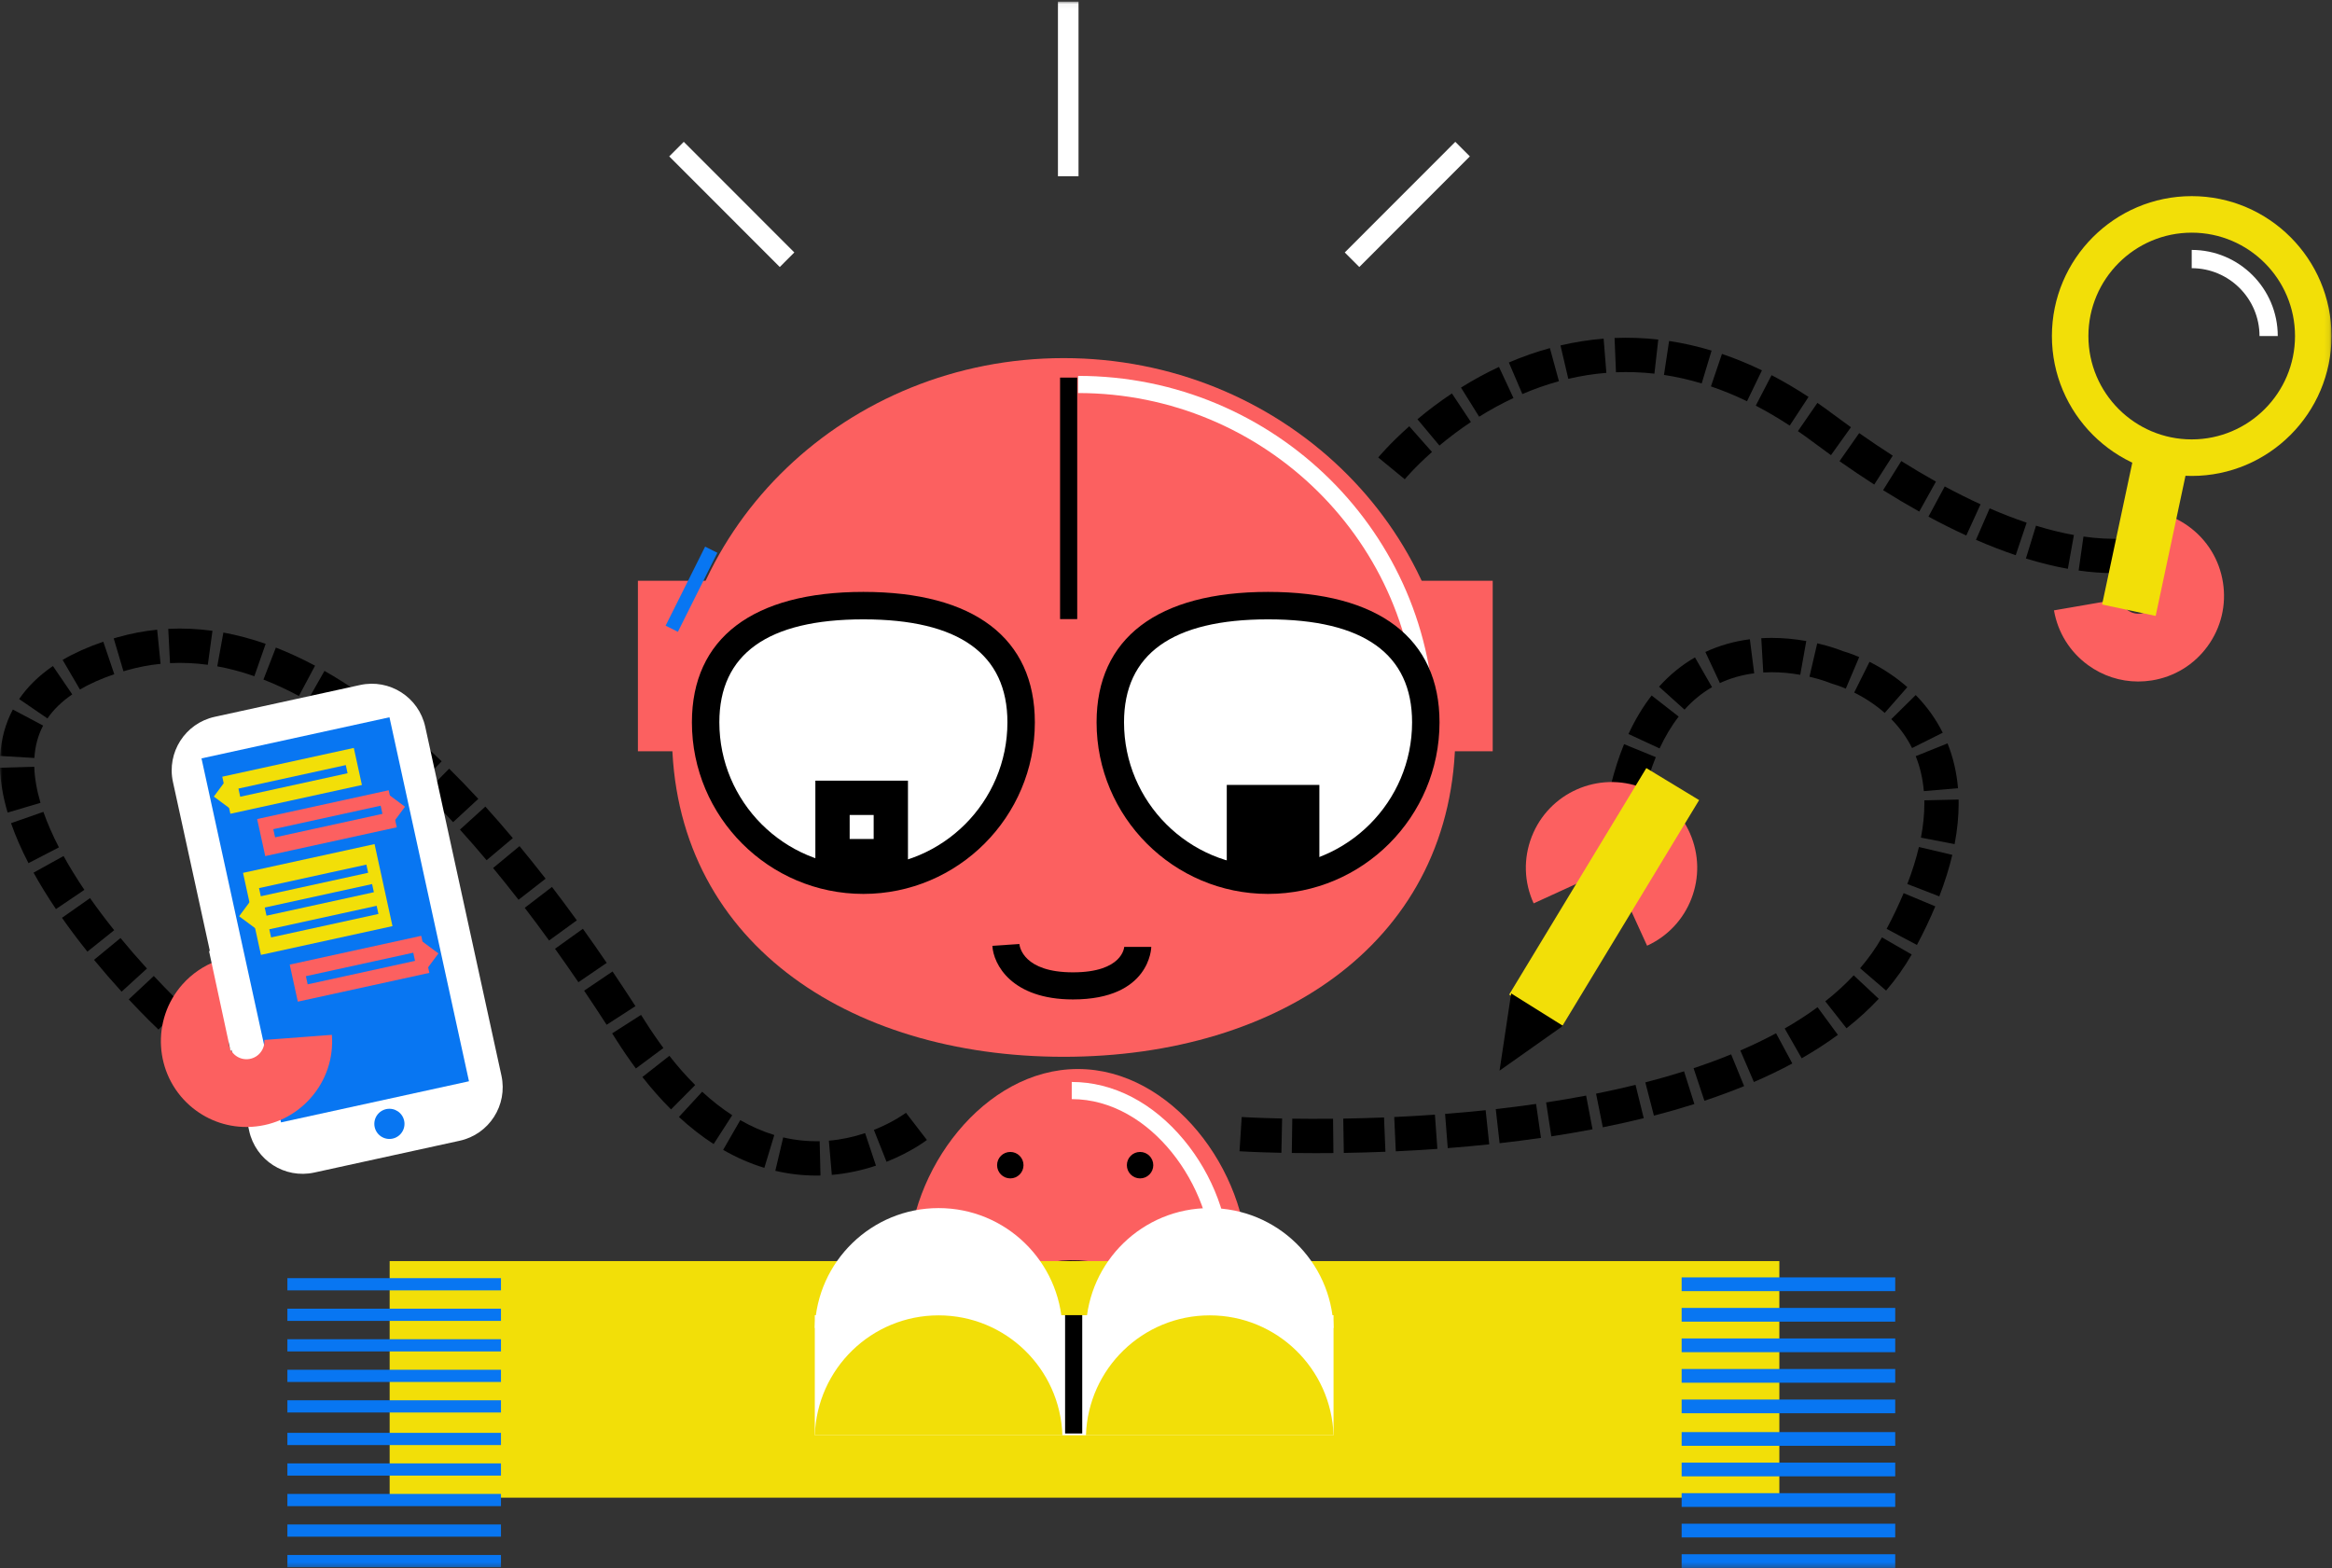 <?xml version="1.0" encoding="UTF-8" standalone="no"?>
<svg width="455px" height="306px" viewBox="0 0 455 306" version="1.1" xmlns="http://www.w3.org/2000/svg" xmlns:xlink="http://www.w3.org/1999/xlink">
    <rect x="0" y="0" width="455" height="306" fill="#333333" stroke="none"/>
    <!-- Generator: Sketch 40 (33762) - http://www.bohemiancoding.com/sketch -->
    <title>Page 1</title>
    <desc>Created with Sketch.</desc>
    <defs>
        <polygon id="path-1" points="0 305.661 454.905 305.661 454.905 0.043 0 0.043"></polygon>
    </defs>
    <g id="Page-1" stroke="none" stroke-width="1" fill="none" fill-rule="evenodd">
        <g id="Artboard" transform="translate(-127, -942)">
            <g id="Page-1" transform="translate(127, 942)">
                <polygon id="Fill-1" fill="#FC6060" points="268.127 146.584 291.245 146.584 291.245 113.316 268.127 113.316"></polygon>
                <g id="Group-83" transform="translate(0, 0.273)">
                    <path d="M283.956,142.779 C283.956,183.195 249.738,205.925 207.529,205.925 C165.32,205.925 131.102,183.195 131.102,142.779 C131.102,102.364 165.32,69.6 207.529,69.6 C249.738,69.6 283.956,102.364 283.956,142.779 L283.956,142.779 Z" id="Fill-2" fill="#FC6060"></path>
                    <path d="M279.864,141.86 L276.518,141.86 C276.518,105.774 246.833,76.416 210.348,76.416 L210.348,73.068 C248.679,73.068 279.864,103.927 279.864,141.86" id="Fill-4" fill="#FFFFFF"></path>
                    <mask id="mask-2" fill="white">
                        <use xlink:href="#path-1"></use>
                    </mask>
                    <g id="Clip-7"></g>
                    <polygon id="Fill-6" fill="#FC6060" mask="url(#mask-2)" points="124.463 146.311 147.581 146.311 147.581 113.043 124.463 113.043"></polygon>
                    <path d="M243.405,246.387 C243.405,264.678 228.588,265.778 210.309,265.778 C192.031,265.778 177.214,264.678 177.214,246.387 C177.214,228.096 192.031,208.308 210.309,208.308 C228.588,208.308 243.405,228.096 243.405,246.387" id="Fill-8" fill="#FC6060" mask="url(#mask-2)"></path>
                    <path d="M199.699,227.069 C199.699,228.494 198.544,229.65 197.12,229.65 C195.696,229.65 194.543,228.494 194.543,227.069 C194.543,225.644 195.696,224.489 197.12,224.489 C198.544,224.489 199.699,225.644 199.699,227.069" id="Fill-9" fill="#000000" mask="url(#mask-2)"></path>
                    <path d="M225.019,227.069 C225.019,228.494 223.865,229.65 222.441,229.65 C221.017,229.65 219.863,228.494 219.863,227.069 C219.863,225.644 221.017,224.489 222.441,224.489 C223.865,224.489 225.019,225.644 225.019,227.069" id="Fill-10" fill="#000000" mask="url(#mask-2)"></path>
                    <polygon id="Fill-11" fill="#000000" mask="url(#mask-2)" points="206.832 120.524 210.178 120.524 210.178 73.402 206.832 73.402"></polygon>
                    <polygon id="Fill-12" fill="#FFFFFF" mask="url(#mask-2)" points="206.417 34.115 210.432 34.115 210.432 0.043 206.417 0.043"></polygon>
                    <polygon id="Fill-13" fill="#FFFFFF" mask="url(#mask-2)" points="152.143 51.825 130.575 30.241 133.413 27.4 154.982 48.985"></polygon>
                    <polygon id="Fill-14" fill="#FFFFFF" mask="url(#mask-2)" points="265.216 51.825 262.378 48.985 283.946 27.4 286.785 30.241"></polygon>
                    <path d="M199.236,140.662 C199.236,157.674 185.456,171.465 168.456,171.465 C151.457,171.465 137.677,157.674 137.677,140.662 C137.677,123.65 151.457,117.895 168.456,117.895 C185.456,117.895 199.236,123.65 199.236,140.662" id="Fill-15" fill="#FFFFFF" mask="url(#mask-2)"></path>
                    <path d="M168.456,120.573 C149.807,120.573 140.353,127.333 140.353,140.662 C140.353,156.17 152.96,168.786 168.456,168.786 C183.951,168.786 196.559,156.17 196.559,140.662 C196.559,127.333 187.104,120.573 168.456,120.573 M168.456,174.143 C150.008,174.143 135,159.123 135,140.662 C135,124.254 146.882,115.217 168.456,115.217 C190.029,115.217 201.911,124.254 201.911,140.662 C201.911,159.123 186.903,174.143 168.456,174.143" id="Fill-16" fill="#000000" mask="url(#mask-2)"></path>
                    <path d="M278.191,140.662 C278.191,157.674 264.412,171.465 247.412,171.465 C230.412,171.465 216.633,157.674 216.633,140.662 C216.633,123.65 230.412,117.895 247.412,117.895 C264.412,117.895 278.191,123.65 278.191,140.662" id="Fill-17" fill="#FFFFFF" mask="url(#mask-2)"></path>
                    <path d="M247.411,120.573 C228.763,120.573 219.309,127.333 219.309,140.662 C219.309,156.17 231.916,168.786 247.411,168.786 C262.907,168.786 275.514,156.17 275.514,140.662 C275.514,127.333 266.06,120.573 247.411,120.573 M247.411,174.143 C228.964,174.143 213.956,159.123 213.956,140.662 C213.956,124.254 225.838,115.217 247.411,115.217 C268.985,115.217 280.867,124.254 280.867,140.662 C280.867,159.123 265.859,174.143 247.411,174.143" id="Fill-18" fill="#000000" mask="url(#mask-2)"></path>
                    <path d="M351.251,131.395 C349.366,131.058 347.492,130.888 345.687,130.888 L345.679,130.888 C345.138,130.888 344.59,130.903 344.033,130.935 L343.646,124.251 C344.338,124.21 344.968,124.195 345.688,124.192 C347.884,124.192 350.153,124.397 352.425,124.802 L351.251,131.395 Z M335.571,133.007 L332.736,126.942 C335.415,125.687 338.337,124.851 341.418,124.457 L342.265,131.1 C339.874,131.405 337.62,132.047 335.571,133.007 L335.571,133.007 Z M360.137,134.093 C358.64,133.457 357.644,133.189 357.636,133.186 L357.166,133.026 C357.158,133.022 355.555,132.349 353.046,131.763 L354.565,125.242 C357.122,125.839 358.944,126.525 359.569,126.774 C360.057,126.915 361.209,127.274 362.754,127.931 L360.137,134.093 Z M328.669,138.188 L323.694,133.71 C325.771,131.4 328.131,129.477 330.708,127.997 L334.039,133.804 C332.079,134.931 330.271,136.406 328.669,138.188 L328.669,138.188 Z M367.728,138.829 C365.979,137.291 363.975,135.952 361.774,134.852 L364.765,128.862 C367.482,130.22 369.964,131.882 372.144,133.8 L367.728,138.829 Z M373.067,145.686 C372.044,143.636 370.68,141.737 369.011,140.042 L373.779,135.344 C375.941,137.542 377.715,140.014 379.052,142.694 L373.067,145.686 Z M323.804,145.759 L317.733,142.944 C319.028,140.146 320.551,137.618 322.256,135.428 L327.533,139.546 C326.139,141.334 324.886,143.424 323.804,145.759 L323.804,145.759 Z M375.364,154.089 C375.158,151.668 374.625,149.372 373.779,147.268 L379.987,144.771 C381.081,147.493 381.769,150.437 382.031,153.521 L375.364,154.089 Z M320.769,154.628 L314.271,153.027 C314.984,150.128 315.859,147.402 316.874,144.923 L323.066,147.459 C322.176,149.635 321.403,152.046 320.769,154.628 L320.769,154.628 Z M319.104,164.095 L312.457,163.321 C312.795,160.425 313.247,157.653 313.8,155.079 L320.341,156.489 C319.831,158.853 319.416,161.413 319.104,164.095 L319.104,164.095 Z M381.367,164.425 L374.796,163.164 C375.241,160.846 375.465,158.605 375.464,156.505 C375.464,156.295 375.461,156.089 375.457,155.885 L382.146,155.731 C382.153,155.987 382.155,156.244 382.155,156.502 C382.157,159.024 381.892,161.691 381.367,164.425 L381.367,164.425 Z M378.381,174.625 L372.14,172.212 C373.101,169.723 373.862,167.294 374.406,164.991 L380.919,166.525 C380.306,169.126 379.452,171.85 378.381,174.625 L378.381,174.625 Z M374.012,184.104 L368.105,180.961 C369.371,178.574 370.489,176.231 371.423,173.992 L377.597,176.572 C376.583,179.002 375.376,181.535 374.012,184.104 L374.012,184.104 Z M368.001,193.006 L362.925,188.644 C364.562,186.734 366,184.711 367.194,182.627 L372.996,185.963 C371.593,188.408 369.912,190.779 368.001,193.006 L368.001,193.006 Z M360.275,200.36 L356.135,195.099 C358.17,193.495 360.034,191.79 361.68,190.031 L366.565,194.606 C364.691,196.611 362.574,198.548 360.275,200.36 L360.275,200.36 Z M351.531,206.215 L348.214,200.4 C350.505,199.09 352.663,197.693 354.626,196.247 L358.592,201.643 C356.421,203.239 354.046,204.778 351.531,206.215 L351.531,206.215 Z M342.206,210.843 L339.559,204.693 C342.004,203.639 344.35,202.509 346.531,201.333 L349.704,207.229 C347.352,208.495 344.829,209.712 342.206,210.843 L342.206,210.843 Z M332.55,214.506 L330.438,208.151 C332.986,207.305 335.45,206.394 337.765,205.447 L340.297,211.645 C337.845,212.648 335.238,213.611 332.55,214.506 L332.55,214.506 Z M322.699,217.403 L321.023,210.919 C323.629,210.246 326.172,209.517 328.578,208.757 L330.594,215.141 C328.076,215.938 325.419,216.7 322.699,217.403 L322.699,217.403 Z M312.726,219.681 L311.411,213.116 C314.057,212.585 316.649,212.008 319.112,211.4 L320.713,217.904 C318.154,218.533 315.467,219.132 312.726,219.681 L312.726,219.681 Z M302.679,221.449 L301.667,214.83 C304.329,214.423 306.955,213.973 309.47,213.495 L310.72,220.073 C308.124,220.566 305.42,221.029 302.679,221.449 L302.679,221.449 Z M292.589,222.784 L291.839,216.129 C294.509,215.829 297.156,215.489 299.707,215.121 L300.662,221.749 C298.043,222.128 295.327,222.476 292.589,222.784 L292.589,222.784 Z M282.471,223.744 L281.954,217.067 C284.625,216.859 287.286,216.617 289.868,216.345 L290.568,223.005 C287.927,223.282 285.203,223.531 282.471,223.744 L282.471,223.744 Z M272.336,224.367 L272.031,217.677 C274.694,217.554 277.365,217.399 279.97,217.214 L280.447,223.893 C277.785,224.081 275.055,224.242 272.336,224.367 L272.336,224.367 Z M250.017,224.659 C244.946,224.553 241.97,224.365 241.845,224.357 L242.271,217.675 C242.3,217.676 245.246,217.862 250.154,217.964 L250.017,224.659 Z M262.192,224.68 L262.085,217.985 C264.743,217.942 267.419,217.867 270.041,217.762 L270.311,224.452 C267.636,224.56 264.904,224.637 262.192,224.68 L262.192,224.68 Z M256.672,224.726 C255.012,224.726 253.465,224.714 252.045,224.693 L252.139,217.999 C254.465,218.029 257.137,218.043 260.096,218.012 L260.164,224.708 C258.951,224.72 257.785,224.726 256.672,224.726 L256.672,224.726 Z" id="Fill-19" fill="#000000" mask="url(#mask-2)"></path>
                    <path d="M321.365,184.249 L315.881,172.221 C316.714,171.84 317.358,171.159 317.69,170.304 C318.028,169.433 318.007,168.482 317.631,167.625 C317.255,166.769 316.567,166.112 315.696,165.773 C313.9,165.073 311.866,165.969 311.169,167.768 C310.702,168.968 311.019,169.99 311.246,170.492 L299.234,175.99 C297.341,171.846 297.205,167.226 298.856,162.978 C302.194,154.387 311.893,150.113 320.481,153.451 C324.641,155.069 327.922,158.21 329.721,162.298 C331.52,166.386 331.62,170.93 330.003,175.094 C328.417,179.179 325.349,182.43 321.365,184.249" id="Fill-20" fill="#FC6060" mask="url(#mask-2)"></path>
                    <polygon id="Fill-21" fill="#0876F2" mask="url(#mask-2)" points="132.264 123.007 129.87 121.808 137.577 106.384 139.971 107.583"></polygon>
                    <path d="M196.259,184.121 C196.259,184.121 196.71,192.088 209.349,192.088 C221.986,192.088 221.986,184.483 221.986,184.483" id="Fill-22" fill="#FC6060" mask="url(#mask-2)"></path>
                    <path d="M209.348,194.732 C197.377,194.732 193.825,187.889 193.622,184.27 L198.893,183.919 C198.948,184.486 199.718,189.445 209.348,189.445 C219.071,189.445 219.343,184.532 219.343,184.483 L224.627,184.483 C224.627,184.586 224.452,194.732 209.348,194.732" id="Fill-23" fill="#000000" mask="url(#mask-2)"></path>
                    <path d="M40.547,129.441 C38.066,129.101 35.605,128.991 33.171,129.113 L32.828,122.426 C35.678,122.278 38.561,122.409 41.457,122.807 L40.547,129.441 Z M24.089,130.708 L22.186,124.288 L23.013,124.048 C25.524,123.338 28.097,122.847 30.664,122.59 L31.33,129.252 C29.153,129.471 26.969,129.887 24.837,130.491 L24.089,130.708 Z M49.628,131.668 C47.194,130.818 44.757,130.167 42.39,129.736 L43.586,123.148 C46.297,123.641 49.071,124.382 51.835,125.346 L49.628,131.668 Z M15.597,134.263 L12.219,128.482 C14.53,127.13 17.199,125.937 20.154,124.936 L22.299,131.277 C19.773,132.134 17.519,133.139 15.597,134.263 L15.597,134.263 Z M58.32,135.521 C56.002,134.283 53.675,133.206 51.401,132.322 L53.825,126.081 C56.346,127.061 58.92,128.249 61.473,129.614 L58.32,135.521 Z M9.259,139.906 L3.736,136.125 C5.391,133.704 7.61,131.535 10.327,129.68 L14.098,135.212 C12.071,136.595 10.442,138.174 9.259,139.906 L9.259,139.906 Z M66.529,140.58 C64.342,139.058 62.147,137.668 60.004,136.448 L63.308,130.627 C65.628,131.946 67.999,133.446 70.351,135.083 L66.529,140.58 Z M74.25,146.514 C72.202,144.794 70.135,143.176 68.111,141.706 L72.041,136.286 C74.193,137.849 76.381,139.563 78.549,141.383 L74.25,146.514 Z M6.712,147.617 L0.032,147.225 C0.225,143.947 1.056,140.897 2.506,138.162 L8.416,141.302 C7.42,143.179 6.846,145.304 6.712,147.617 L6.712,147.617 Z M81.525,153.088 C79.583,151.209 77.636,149.425 75.738,147.785 L80.113,142.718 C82.104,144.439 84.143,146.308 86.175,148.272 L81.525,153.088 Z M1.487,158.274 C0.581,155.209 0.08,152.266 -0,149.526 L6.688,149.332 C6.751,151.493 7.159,153.862 7.902,156.373 L1.487,158.274 Z M88.408,160.143 C86.576,158.158 84.733,156.249 82.933,154.465 L87.639,149.705 C89.51,151.559 91.423,153.542 93.322,155.598 L88.408,160.143 Z M94.941,167.567 C93.212,165.511 91.463,163.503 89.74,161.6 L94.699,157.104 C96.477,159.069 98.281,161.138 100.061,163.256 L94.941,167.567 Z M5.555,168.141 C4.164,165.456 3.02,162.831 2.153,160.339 L8.469,158.134 C9.235,160.328 10.251,162.658 11.495,165.061 L5.555,168.141 Z M101.172,175.285 C99.515,173.155 97.846,171.07 96.211,169.091 L101.364,164.821 C103.045,166.854 104.757,168.991 106.454,171.174 L101.172,175.285 Z M10.92,177.102 C9.291,174.689 7.819,172.298 6.546,169.995 L12.401,166.752 C13.579,168.883 14.945,171.103 16.464,173.352 L10.92,177.102 Z M107.132,183.232 C105.548,181.046 103.951,178.902 102.383,176.855 L107.694,172.782 C109.296,174.873 110.93,177.067 112.548,179.3 L107.132,183.232 Z M17.052,185.409 C15.278,183.19 13.61,180.97 12.093,178.808 L17.569,174.96 C19.005,177.008 20.59,179.115 22.277,181.225 L17.052,185.409 Z M112.852,191.375 C111.332,189.147 109.797,186.949 108.291,184.845 L113.731,180.947 C115.265,183.091 116.829,185.329 118.377,187.599 L112.852,191.375 Z M23.727,193.217 C21.864,191.172 20.055,189.083 18.346,187.005 L23.513,182.751 C25.148,184.741 26.884,186.743 28.671,188.704 L23.727,193.217 Z M118.36,199.677 C116.949,197.492 115.484,195.269 113.969,193.023 L119.516,189.277 C121.056,191.56 122.545,193.821 123.981,196.041 L118.36,199.677 Z M30.929,200.621 C30.503,200.221 28.22,198.049 25.118,194.726 L30.008,190.155 C32.97,193.328 35.115,195.369 35.516,195.747 L30.929,200.621 Z M124.068,208.202 C122.788,206.478 121.514,204.619 120.28,202.677 L119.439,201.354 L125.077,197.746 L125.93,199.088 C127.075,200.892 128.256,202.614 129.439,204.208 L124.068,208.202 Z M130.926,216.189 C129.024,214.298 127.144,212.172 125.336,209.869 L130.601,205.735 C132.239,207.821 133.933,209.74 135.642,211.437 L130.926,216.189 Z M139.24,222.952 C136.932,221.463 134.653,219.683 132.466,217.663 L137.003,212.742 C138.909,214.501 140.881,216.043 142.866,217.324 L139.24,222.952 Z M172.971,226.414 L170.506,220.189 C174.373,218.657 176.742,216.865 176.766,216.848 L180.849,222.152 C180.726,222.247 177.772,224.511 172.971,226.414 L172.971,226.414 Z M149.135,227.592 C146.403,226.765 143.697,225.585 141.095,224.085 L144.435,218.282 C146.595,219.527 148.829,220.504 151.074,221.184 L149.135,227.592 Z M162.297,228.966 L161.721,222.294 C164.079,222.092 166.457,221.594 168.793,220.814 L170.91,227.166 C168.075,228.112 165.178,228.717 162.297,228.966 L162.297,228.966 Z M159.255,229.099 C156.573,229.099 153.889,228.786 151.274,228.168 L152.811,221.651 C155.144,222.201 157.574,222.446 159.926,222.393 L160.085,229.088 C159.81,229.095 159.533,229.099 159.255,229.099 L159.255,229.099 Z" id="Fill-24" fill="#000000" mask="url(#mask-2)"></path>
                    <path d="M322.797,72.633 C320.302,72.352 317.752,72.262 315.296,72.365 L315.019,65.674 C317.807,65.559 320.709,65.658 323.548,65.978 L322.797,72.633 Z M305.995,73.646 L304.467,67.126 C307.248,66.473 310.081,66.028 312.887,65.803 L313.42,72.478 C310.948,72.676 308.45,73.068 305.995,73.646 L305.995,73.646 Z M332.02,74.544 C329.578,73.806 327.103,73.246 324.662,72.879 L325.661,66.257 C328.415,66.673 331.205,67.304 333.951,68.133 L332.02,74.544 Z M297.028,76.611 L294.396,70.455 C297.027,69.328 299.72,68.385 302.404,67.651 L304.167,74.11 C301.78,74.762 299.378,75.605 297.028,76.611 L297.028,76.611 Z M340.863,78.017 C338.528,76.886 336.159,75.913 333.824,75.123 L335.971,68.78 C338.564,69.659 341.191,70.738 343.775,71.988 L340.863,78.017 Z M288.597,81.034 L285.056,75.353 C287.47,73.845 289.963,72.488 292.466,71.319 L295.294,77.387 C293.037,78.441 290.784,79.668 288.597,81.034 L288.597,81.034 Z M349.195,82.768 C347,81.327 344.772,80.016 342.571,78.873 L345.653,72.93 C348.056,74.177 350.482,75.605 352.867,77.172 L349.195,82.768 Z M280.85,86.664 L276.558,81.528 C278.713,79.724 280.976,78.03 283.287,76.494 L286.99,82.071 C284.883,83.473 282.818,85.017 280.85,86.664 L280.85,86.664 Z M357.244,88.534 C355.999,87.641 354.731,86.715 353.447,85.755 C352.558,85.091 351.675,84.454 350.795,83.848 L354.596,78.336 C355.544,78.99 356.495,79.675 357.452,80.39 C358.699,81.322 359.929,82.221 361.139,83.088 L357.244,88.534 Z M274.085,93.236 L268.91,88.989 C269,88.881 271.124,86.3 274.964,82.901 L279.397,87.915 C275.993,90.93 274.104,93.213 274.085,93.236 L274.085,93.236 Z M365.686,94.27 C363.469,92.847 361.188,91.314 358.908,89.712 L362.75,84.231 C364.955,85.779 367.158,87.26 369.298,88.633 L365.686,94.27 Z M374.469,99.542 C372.17,98.261 369.794,96.856 367.414,95.365 L370.963,89.687 C373.248,91.118 375.522,92.466 377.723,93.693 L374.469,99.542 Z M383.648,104.212 C381.244,103.113 378.762,101.874 376.267,100.531 L379.44,94.635 C381.806,95.909 384.158,97.083 386.429,98.123 L383.648,104.212 Z M393.291,108.056 C390.779,107.211 388.17,106.202 385.536,105.055 L388.205,98.916 C390.663,99.986 393.09,100.924 395.422,101.706 L393.291,108.056 Z M403.462,110.709 C400.836,110.237 398.083,109.56 395.28,108.696 L397.248,102.297 C399.795,103.081 402.283,103.694 404.643,104.117 L403.462,110.709 Z M416.388,111.353 L415.695,104.692 C419.941,104.25 421.988,103.051 422.008,103.039 L425.461,108.775 C424.694,109.238 421.77,110.792 416.388,111.353 L416.388,111.353 Z M412.401,111.552 C410.225,111.552 407.925,111.382 405.565,111.048 L406.506,104.417 C409.125,104.789 411.705,104.922 413.892,104.824 L414.185,111.514 C413.615,111.539 413.021,111.552 412.401,111.552 L412.401,111.552 Z" id="Fill-25" fill="#000000" mask="url(#mask-2)"></path>
                    <path d="M417.186,132.699 C413.689,132.699 410.291,131.602 407.406,129.506 C403.864,126.934 401.5,123.138 400.755,118.819 L413.773,116.569 C413.928,117.473 414.424,118.268 415.165,118.806 C415.924,119.358 416.85,119.58 417.771,119.431 C418.693,119.284 419.501,118.787 420.051,118.03 C420.601,117.272 420.822,116.348 420.675,115.424 C420.529,114.502 420.031,113.69 419.276,113.141 C418.234,112.384 417.164,112.43 416.621,112.525 L414.363,99.498 C418.856,98.72 423.352,99.766 427.035,102.443 C430.647,105.064 433.021,108.938 433.721,113.35 C434.422,117.761 433.364,122.181 430.742,125.795 C428.123,129.41 424.252,131.787 419.842,132.488 C418.955,132.629 418.066,132.699 417.186,132.699" id="Fill-26" fill="#FC6060" mask="url(#mask-2)"></path>
                    <path d="M427.628,45.123 C416.515,45.123 407.472,54.171 407.472,65.292 C407.472,76.413 416.515,85.461 427.628,85.461 C438.74,85.461 447.783,76.413 447.783,65.292 C447.783,54.171 438.74,45.123 427.628,45.123 M427.628,92.59 C412.587,92.59 400.35,80.344 400.35,65.292 C400.35,50.24 412.587,37.995 427.628,37.995 C442.668,37.995 454.905,50.24 454.905,65.292 C454.905,80.344 442.668,92.59 427.628,92.59" id="Fill-27" fill="#F2DF08" mask="url(#mask-2)"></path>
                    <path d="M444.418,65.292 L440.856,65.292 C440.856,57.993 434.921,52.054 427.627,52.054 L427.627,48.49 C436.885,48.49 444.418,56.027 444.418,65.292" id="Fill-28" fill="#FFFFFF" mask="url(#mask-2)"></path>
                    <polygon id="Fill-29" fill="#F2DF08" mask="url(#mask-2)" points="420.594 119.902 410.144 117.675 416.467 87.971 426.917 90.198"></polygon>
                    <polygon id="Fill-30" fill="#F2DF08" mask="url(#mask-2)" points="304.753 200.033 294.453 193.786 321.217 149.591 331.518 155.839"></polygon>
                    <polygon id="Fill-31" fill="#000000" mask="url(#mask-2)" points="294.845 193.562 292.578 208.628 304.957 199.886"></polygon>
                    <polygon id="Fill-32" fill="#FFFFFF" mask="url(#mask-2)" points="257.669 149.959 272.417 149.959 272.417 139.735 257.669 139.735"></polygon>
                    <path d="M239.93,246.045 L236.584,246.045 C236.584,231.311 224.581,214.182 209.109,214.182 L209.109,210.834 C217.178,210.834 224.956,214.86 231.008,222.168 C236.678,229.016 239.93,237.718 239.93,246.045" id="Fill-33" fill="#FFFFFF" mask="url(#mask-2)"></path>
                    <path d="M89.691,222.304 L61.315,228.512 C55.558,229.772 49.87,226.122 48.612,220.36 L33.744,152.303 C32.486,146.541 36.133,140.849 41.89,139.591 L70.266,133.382 C76.023,132.123 81.711,135.772 82.97,141.534 L97.836,209.591 C99.094,215.354 95.448,221.045 89.691,222.304" id="Fill-34" fill="#FFFFFF" mask="url(#mask-2)"></path>
                    <polygon id="Fill-35" fill="#0876F2" mask="url(#mask-2)" points="91.504 210.7 54.828 218.723 39.314 147.702 75.99 139.679"></polygon>
                    <path d="M78.92,219.011 C78.92,220.637 77.603,221.955 75.979,221.955 C74.354,221.955 73.036,220.637 73.036,219.011 C73.036,217.385 74.354,216.067 75.979,216.067 C77.603,216.067 78.92,217.385 78.92,219.011" id="Fill-36" fill="#0876F2" mask="url(#mask-2)"></path>
                    <polygon id="Fill-37" fill="#F2DF08" mask="url(#mask-2)" points="70.611 152.891 44.949 158.505 43.368 151.274 69.031 145.66"></polygon>
                    <polygon id="Fill-38" fill="#F2DF08" mask="url(#mask-2)" points="76.576 180.428 50.914 186.042 47.418 170.036 73.08 164.422"></polygon>
                    <polygon id="Fill-39" fill="#FC6060" mask="url(#mask-2)" points="77.413 161.149 51.751 166.763 50.171 159.533 75.834 153.919"></polygon>
                    <polygon id="Fill-40" fill="#FC6060" mask="url(#mask-2)" points="83.77 189.552 58.108 195.166 56.527 187.936 82.191 182.322"></polygon>
                    <polygon id="Fill-41" fill="#F2DF08" mask="url(#mask-2)" points="50.014 180.998 46.655 178.506 49.146 175.144 52.505 177.636"></polygon>
                    <polygon id="Fill-42" fill="#F2DF08" mask="url(#mask-2)" points="45.08 157.645 41.721 155.153 44.211 151.791 47.57 154.284"></polygon>
                    <polygon id="Fill-43" fill="#FC6060" mask="url(#mask-2)" points="76.528 160.491 73.169 157.999 75.66 154.637 79.019 157.13"></polygon>
                    <polygon id="Fill-44" fill="#FC6060" mask="url(#mask-2)" points="83.052 189.117 79.693 186.625 82.184 183.263 85.543 185.756"></polygon>
                    <polygon id="Fill-45" fill="#0876F2" mask="url(#mask-2)" points="67.817 150.599 46.87 155.182 46.522 153.591 67.469 149.008"></polygon>
                    <polygon id="Fill-46" fill="#0876F2" mask="url(#mask-2)" points="74.62 158.523 53.672 163.106 53.325 161.515 74.272 156.932"></polygon>
                    <polygon id="Fill-47" fill="#0876F2" mask="url(#mask-2)" points="71.832 170.018 50.885 174.601 50.537 173.01 71.484 168.427"></polygon>
                    <polygon id="Fill-48" fill="#0876F2" mask="url(#mask-2)" points="72.947 173.812 52 178.395 51.652 176.804 72.599 172.221"></polygon>
                    <polygon id="Fill-49" fill="#0876F2" mask="url(#mask-2)" points="73.839 178.053 52.892 182.636 52.544 181.045 73.491 176.462"></polygon>
                    <polygon id="Fill-50" fill="#0876F2" mask="url(#mask-2)" points="80.976 187.205 60.029 191.787 59.681 190.196 80.629 185.614"></polygon>
                    <path d="M48.069,219.618 C43.99,219.618 40.1,218.147 37.018,215.419 C30.118,209.306 29.473,198.718 35.58,191.813 C37.428,189.724 39.786,188.12 42.398,187.174 L46.893,199.606 C46.343,199.806 45.867,200.131 45.472,200.576 C44.194,202.021 44.329,204.239 45.773,205.519 C46.471,206.138 47.373,206.451 48.305,206.391 C49.238,206.334 50.091,205.918 50.711,205.218 C51.563,204.252 51.622,203.185 51.581,202.633 L64.754,201.643 C65.096,206.187 63.621,210.569 60.602,213.98 C57.646,217.323 53.564,219.314 49.108,219.588 C48.762,219.608 48.415,219.618 48.069,219.618" id="Fill-51" fill="#FC6060" mask="url(#mask-2)"></path>
                    <polygon id="Fill-52" fill="#000000" mask="url(#mask-2)" points="239.358 170.957 257.424 170.957 257.424 152.877 239.358 152.877"></polygon>
                    <path d="M159.088,170.125 L177.154,170.125 L177.154,152.046 L159.088,152.046 L159.088,170.125 Z M165.779,163.429 L170.463,163.429 L170.463,158.742 L165.779,158.742 L165.779,163.429 Z" id="Fill-53" fill="#000000" mask="url(#mask-2)"></path>
                    <path d="M190.629,255.623 L188.455,252.99 C188.655,252.825 208.824,236.517 228.438,252.999 L226.242,255.615 C208.78,240.945 190.809,255.474 190.629,255.623" id="Fill-54" fill="#000000" mask="url(#mask-2)"></path>
                    <polygon id="Fill-55" fill="#F2DF08" mask="url(#mask-2)" points="76.026 291.948 347.173 291.948 347.173 245.786 76.026 245.786"></polygon>
                    <polygon id="Fill-56" fill="#0876F2" mask="url(#mask-2)" points="328.107 251.646 369.78 251.646 369.78 248.967 328.107 248.967"></polygon>
                    <polygon id="Fill-57" fill="#0876F2" mask="url(#mask-2)" points="328.107 257.602 369.78 257.602 369.78 254.924 328.107 254.924"></polygon>
                    <polygon id="Fill-58" fill="#0876F2" mask="url(#mask-2)" points="328.107 263.559 369.78 263.559 369.78 260.881 328.107 260.881"></polygon>
                    <polygon id="Fill-59" fill="#0876F2" mask="url(#mask-2)" points="328.107 269.518 369.78 269.518 369.78 266.839 328.107 266.839"></polygon>
                    <polygon id="Fill-60" fill="#0876F2" mask="url(#mask-2)" points="328.107 275.474 369.78 275.474 369.78 272.796 328.107 272.796"></polygon>
                    <polygon id="Fill-61" fill="#0876F2" mask="url(#mask-2)" points="328.107 281.83 369.78 281.83 369.78 279.152 328.107 279.152"></polygon>
                    <polygon id="Fill-62" fill="#0876F2" mask="url(#mask-2)" points="328.107 287.787 369.78 287.787 369.78 285.109 328.107 285.109"></polygon>
                    <polygon id="Fill-63" fill="#0876F2" mask="url(#mask-2)" points="328.107 293.746 369.78 293.746 369.78 291.067 328.107 291.067"></polygon>
                    <polygon id="Fill-64" fill="#0876F2" mask="url(#mask-2)" points="328.107 299.703 369.78 299.703 369.78 297.024 328.107 297.024"></polygon>
                    <polygon id="Fill-65" fill="#0876F2" mask="url(#mask-2)" points="328.107 305.661 369.78 305.661 369.78 302.982 328.107 302.982"></polygon>
                    <polygon id="Fill-66" fill="#0876F2" mask="url(#mask-2)" points="56.072 251.497 97.745 251.497 97.745 249.114 56.072 249.114"></polygon>
                    <polygon id="Fill-67" fill="#0876F2" mask="url(#mask-2)" points="56.072 257.455 97.745 257.455 97.745 255.073 56.072 255.073"></polygon>
                    <polygon id="Fill-68" fill="#0876F2" mask="url(#mask-2)" points="56.072 263.412 97.745 263.412 97.745 261.03 56.072 261.03"></polygon>
                    <polygon id="Fill-69" fill="#0876F2" mask="url(#mask-2)" points="56.072 269.37 97.745 269.37 97.745 266.988 56.072 266.988"></polygon>
                    <polygon id="Fill-70" fill="#0876F2" mask="url(#mask-2)" points="56.072 275.327 97.745 275.327 97.745 272.945 56.072 272.945"></polygon>
                    <polygon id="Fill-71" fill="#0876F2" mask="url(#mask-2)" points="56.072 281.682 97.745 281.682 97.745 279.299 56.072 279.299"></polygon>
                    <polygon id="Fill-72" fill="#0876F2" mask="url(#mask-2)" points="56.072 287.64 97.745 287.64 97.745 285.258 56.072 285.258"></polygon>
                    <polygon id="Fill-73" fill="#0876F2" mask="url(#mask-2)" points="56.072 293.597 97.745 293.597 97.745 291.214 56.072 291.214"></polygon>
                    <polygon id="Fill-74" fill="#0876F2" mask="url(#mask-2)" points="56.072 299.555 97.745 299.555 97.745 297.173 56.072 297.173"></polygon>
                    <polygon id="Fill-75" fill="#0876F2" mask="url(#mask-2)" points="56.072 305.513 97.745 305.513 97.745 303.131 56.072 303.131"></polygon>
                    <path d="M183.131,235.444 C170.048,235.444 159.398,245.847 158.978,258.838 L207.283,258.838 C206.863,245.847 196.213,235.444 183.131,235.444" id="Fill-76" fill="#FFFFFF" mask="url(#mask-2)"></path>
                    <polygon id="Fill-77" fill="#FFFFFF" mask="url(#mask-2)" points="158.977 279.769 260.188 279.769 260.188 256.345 158.977 256.345"></polygon>
                    <path d="M236.035,235.444 C222.952,235.444 212.303,245.847 211.882,258.838 L260.187,258.838 C259.767,245.847 249.117,235.444 236.035,235.444" id="Fill-78" fill="#FFFFFF" mask="url(#mask-2)"></path>
                    <path d="M207.284,279.769 C206.862,266.778 196.214,256.375 183.131,256.375 C170.047,256.375 159.399,266.778 158.978,279.769" id="Fill-79" fill="#F2DF08" mask="url(#mask-2)"></path>
                    <path d="M236.035,256.375 C222.952,256.375 212.303,266.778 211.882,279.769 L260.187,279.769 C259.767,266.778 249.117,256.375 236.035,256.375" id="Fill-80" fill="#F2DF08" mask="url(#mask-2)"></path>
                    <polygon id="Fill-81" fill="#000000" mask="url(#mask-2)" points="207.811 279.423 211.156 279.423 211.156 256.332 207.811 256.332"></polygon>
                    <polygon id="Fill-82" fill="#FFFFFF" mask="url(#mask-2)" points="40.798 185.353 44.98 204.772 49.162 199.917 43.474 182.674"></polygon>
                </g>
            </g>
        </g>
    </g>
</svg>